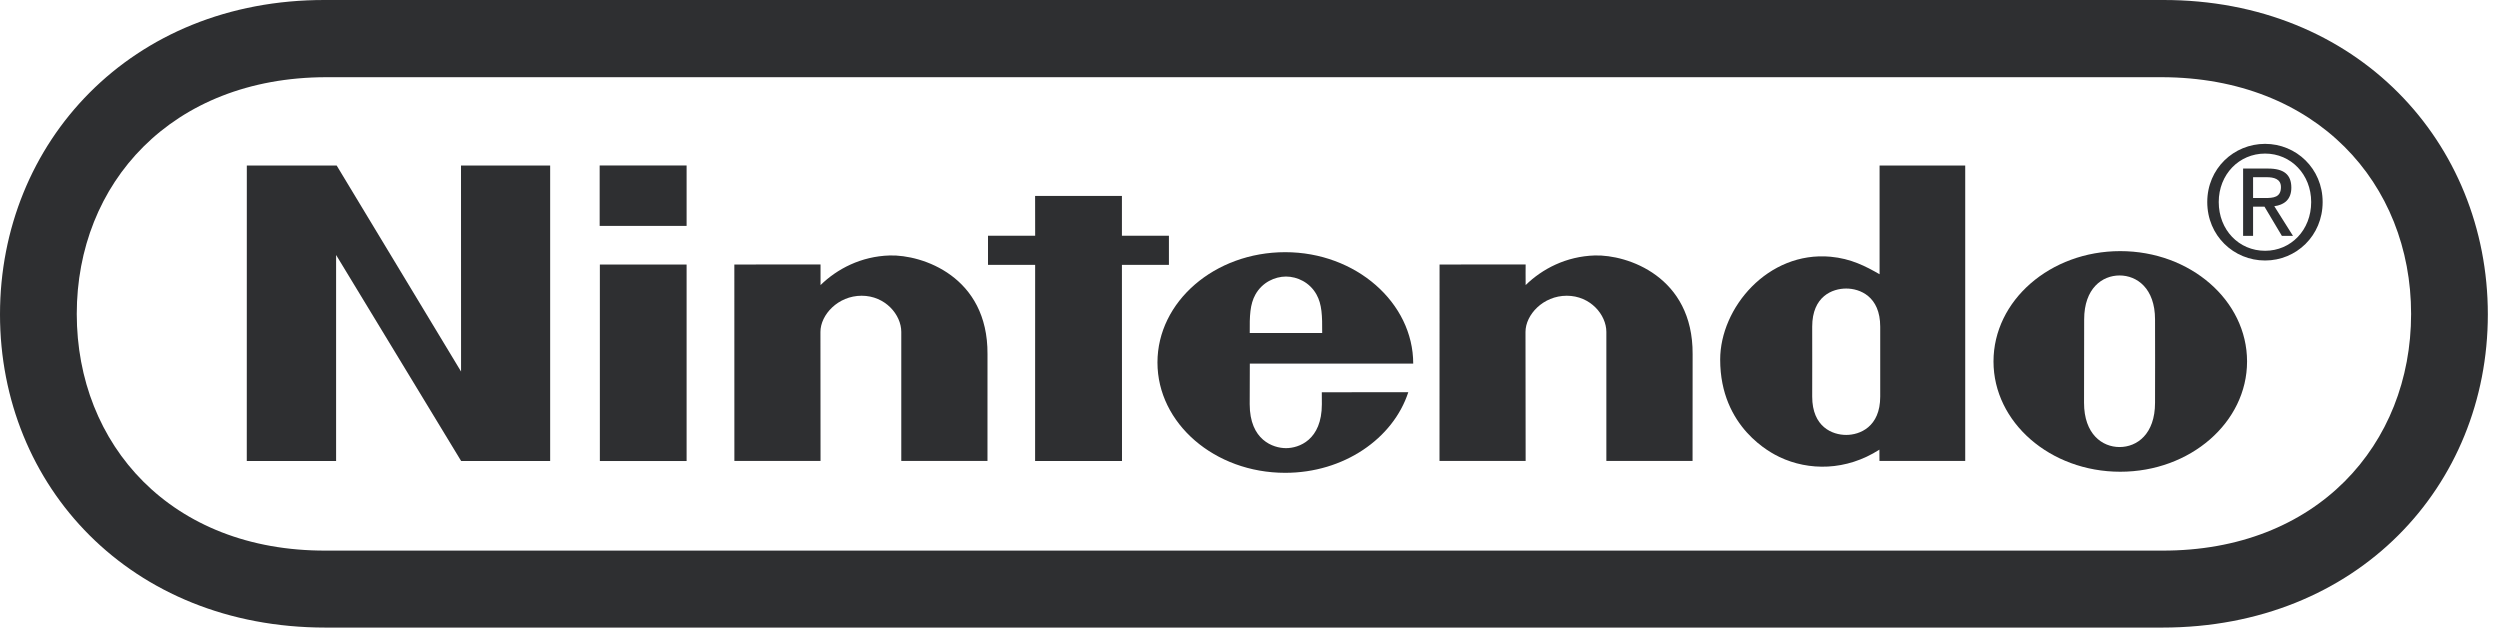 <?xml version="1.0" encoding="UTF-8"?>
<svg width="125px" height="32px" viewBox="0 0 125 32" version="1.1" xmlns="http://www.w3.org/2000/svg" xmlns:xlink="http://www.w3.org/1999/xlink">
    <!-- Generator: Sketch 55.1 (78136) - https://sketchapp.com -->
    <title>Group 22</title>
    <desc>Created with Sketch.</desc>
    <g id="Page-1" stroke="none" stroke-width="1" fill="none" fill-rule="evenodd">
        <g id="Notebook-Copy" transform="translate(-608, -1651)" fill="#2E2F31">
            <g id="Group-25" transform="translate(101, 1553)">
                <g id="Group-21" transform="translate(0, 98)">
                    <g id="Group-22" transform="translate(507, 0)">
                        <path d="M16.27,31.379 C6.517,31.376 1.49213975e-13,24.299 1.49213975e-13,15.718 C1.49213975e-13,7.136 6.533,-0.022 16.256,7.63833441e-14 L108.137,7.63833441e-14 C117.86,-0.022 124.392,7.136 124.392,15.718 C124.392,24.299 117.875,31.376 108.121,31.379 L16.27,31.379 Z M16.301,3.86 C8.579,3.875 3.838,9.16 3.838,15.697 C3.838,22.231 8.549,27.56 16.301,27.53 L108.09,27.53 C115.842,27.56 120.555,22.231 120.555,15.697 C120.555,9.16 115.814,3.875 108.09,3.86 L16.301,3.86 Z" id="Combined-Shape"></path>
                        <polyline id="Fill-78" points="12.341 8.277 16.834 8.277 23.053 18.577 23.05 8.277 27.508 8.277 27.508 23.05 23.057 23.05 16.805 12.749 16.805 23.05 12.339 23.05 12.341 8.277"></polyline>
                        <polyline id="Fill-79" points="51.755 9.798 56.096 9.798 56.096 11.786 58.446 11.786 58.446 13.245 56.096 13.245 56.1 23.05 51.755 23.05 51.757 13.245 49.4 13.245 49.4 11.787 51.758 11.787 51.755 9.798"></polyline>
                        <polygon id="Fill-80" points="29.993 23.051 34.33 23.051 34.33 13.227 29.993 13.227"></polygon>
                        <polygon id="Fill-81" points="29.983 11.295 34.33 11.295 34.33 8.274 29.983 8.274"></polygon>
                        <path d="M106.013,12.556 C102.512,12.556 99.675,15.026 99.675,18.073 C99.675,21.117 102.512,23.587 106.013,23.587 C109.517,23.587 112.353,21.117 112.353,18.073 C112.353,15.026 109.517,12.556 106.013,12.556 Z M107.755,18.06 C107.755,18.06 107.752,19.543 107.752,20.14 C107.752,21.705 106.85,22.352 105.979,22.352 C105.11,22.352 104.202,21.705 104.202,20.14 C104.202,19.543 104.205,18.021 104.205,18.021 C104.205,18.021 104.208,16.571 104.208,15.973 C104.208,14.414 105.114,13.773 105.979,13.773 C106.844,13.773 107.752,14.414 107.752,15.973 C107.752,16.571 107.752,17.67 107.755,18.066 L107.755,18.06 L107.755,18.06 Z" id="Fill-82"></path>
                        <path d="M94.011,18.089 C94.011,18.089 94.011,16.857 94.011,16.332 C94.011,14.814 92.987,14.427 92.311,14.427 C91.62,14.427 90.61,14.814 90.61,16.332 C90.61,16.835 90.612,18.085 90.612,18.085 C90.612,18.085 90.61,19.307 90.61,19.831 C90.61,21.349 91.62,21.746 92.311,21.746 C92.987,21.746 94.011,21.349 94.011,19.831 C94.011,19.199 94.011,18.089 94.011,18.089 Z M93.979,8.277 L98.261,8.277 L98.261,23.048 L93.973,23.048 C93.973,23.048 93.97,22.572 93.97,22.482 C92.311,23.549 90.436,23.547 88.975,22.851 C88.585,22.664 86.009,21.396 86.009,17.98 C86.009,15.386 88.398,12.556 91.524,12.836 C92.553,12.93 93.285,13.314 93.979,13.712 C93.979,11.441 93.979,8.277 93.979,8.277 L93.979,8.277 Z" id="Fill-83"></path>
                        <path d="M44.485,12.773 C46.106,12.727 49.4,13.815 49.375,17.705 C49.37,18.394 49.374,23.048 49.374,23.048 L45.064,23.048 C45.064,23.048 45.064,17.211 45.064,16.596 C45.064,15.739 44.264,14.787 43.083,14.787 C41.9,14.787 41.022,15.739 41.022,16.596 C41.022,17.016 41.027,23.048 41.027,23.048 L36.719,23.048 L36.717,13.226 L41.027,13.222 C41.027,13.222 41.022,14.013 41.027,14.254 C41.857,13.444 43.053,12.816 44.485,12.773" id="Fill-84"></path>
                        <path d="M79.742,12.773 C81.36,12.727 84.654,13.815 84.631,17.705 C84.626,18.394 84.628,23.048 84.628,23.048 L80.318,23.048 C80.318,23.048 80.318,17.211 80.318,16.596 C80.318,15.739 79.519,14.787 78.338,14.787 C77.156,14.787 76.275,15.739 76.275,16.596 C76.275,17.016 76.282,23.048 76.282,23.048 L71.975,23.048 L71.978,13.226 L76.282,13.222 C76.282,13.222 76.275,14.013 76.282,14.254 C77.113,13.444 78.307,12.816 79.742,12.773" id="Fill-85"></path>
                        <path d="M66.09,19.613 C66.09,19.613 66.093,19.657 66.093,20.209 C66.093,22.007 64.94,22.407 64.301,22.407 C63.659,22.407 62.485,22.007 62.485,20.209 C62.485,19.671 62.491,18.181 62.491,18.181 C62.491,18.181 70.661,18.184 70.661,18.181 C70.661,15.133 67.789,12.609 64.261,12.609 C60.734,12.609 57.873,15.08 57.873,18.124 C57.873,21.172 60.734,23.641 64.261,23.641 C67.188,23.641 69.659,21.93 70.415,19.609 L66.09,19.613 Z M62.487,16.65 C62.479,15.79 62.497,15.216 62.773,14.722 C63.114,14.117 63.737,13.83 64.301,13.827 L64.298,13.827 C64.866,13.83 65.485,14.117 65.823,14.722 C66.1,15.216 66.115,15.79 66.109,16.65 L62.487,16.65 L62.487,16.65 Z" id="Fill-86"></path>
                        <path d="M113.249,9.901 C113.671,9.901 114.047,9.871 114.047,9.354 C114.047,8.938 113.678,8.86 113.333,8.86 L112.654,8.86 L112.654,9.901 L113.249,9.901 Z M112.654,11.792 L112.155,11.792 L112.155,8.428 L113.408,8.428 C114.183,8.428 114.567,8.722 114.567,9.384 C114.567,9.985 114.198,10.247 113.715,10.311 L114.648,11.792 L114.093,11.792 L113.224,10.333 L112.654,10.333 L112.654,11.792 L112.654,11.792 Z" id="Fill-87"></path>
                        <path d="M113.255,12.539 C114.546,12.539 115.559,11.506 115.559,10.101 C115.559,8.722 114.546,7.679 113.255,7.679 C111.953,7.679 110.937,8.722 110.937,10.101 C110.937,11.506 111.953,12.539 113.255,12.539 Z M110.363,10.101 C110.363,8.428 111.69,7.193 113.255,7.193 C114.809,7.193 116.132,8.428 116.132,10.101 C116.132,11.792 114.809,13.025 113.255,13.025 C111.69,13.025 110.363,11.792 110.363,10.101 L110.363,10.101 Z" id="Fill-88"></path>
                    </g>
                </g>
            </g>
        </g>
    </g>
</svg>